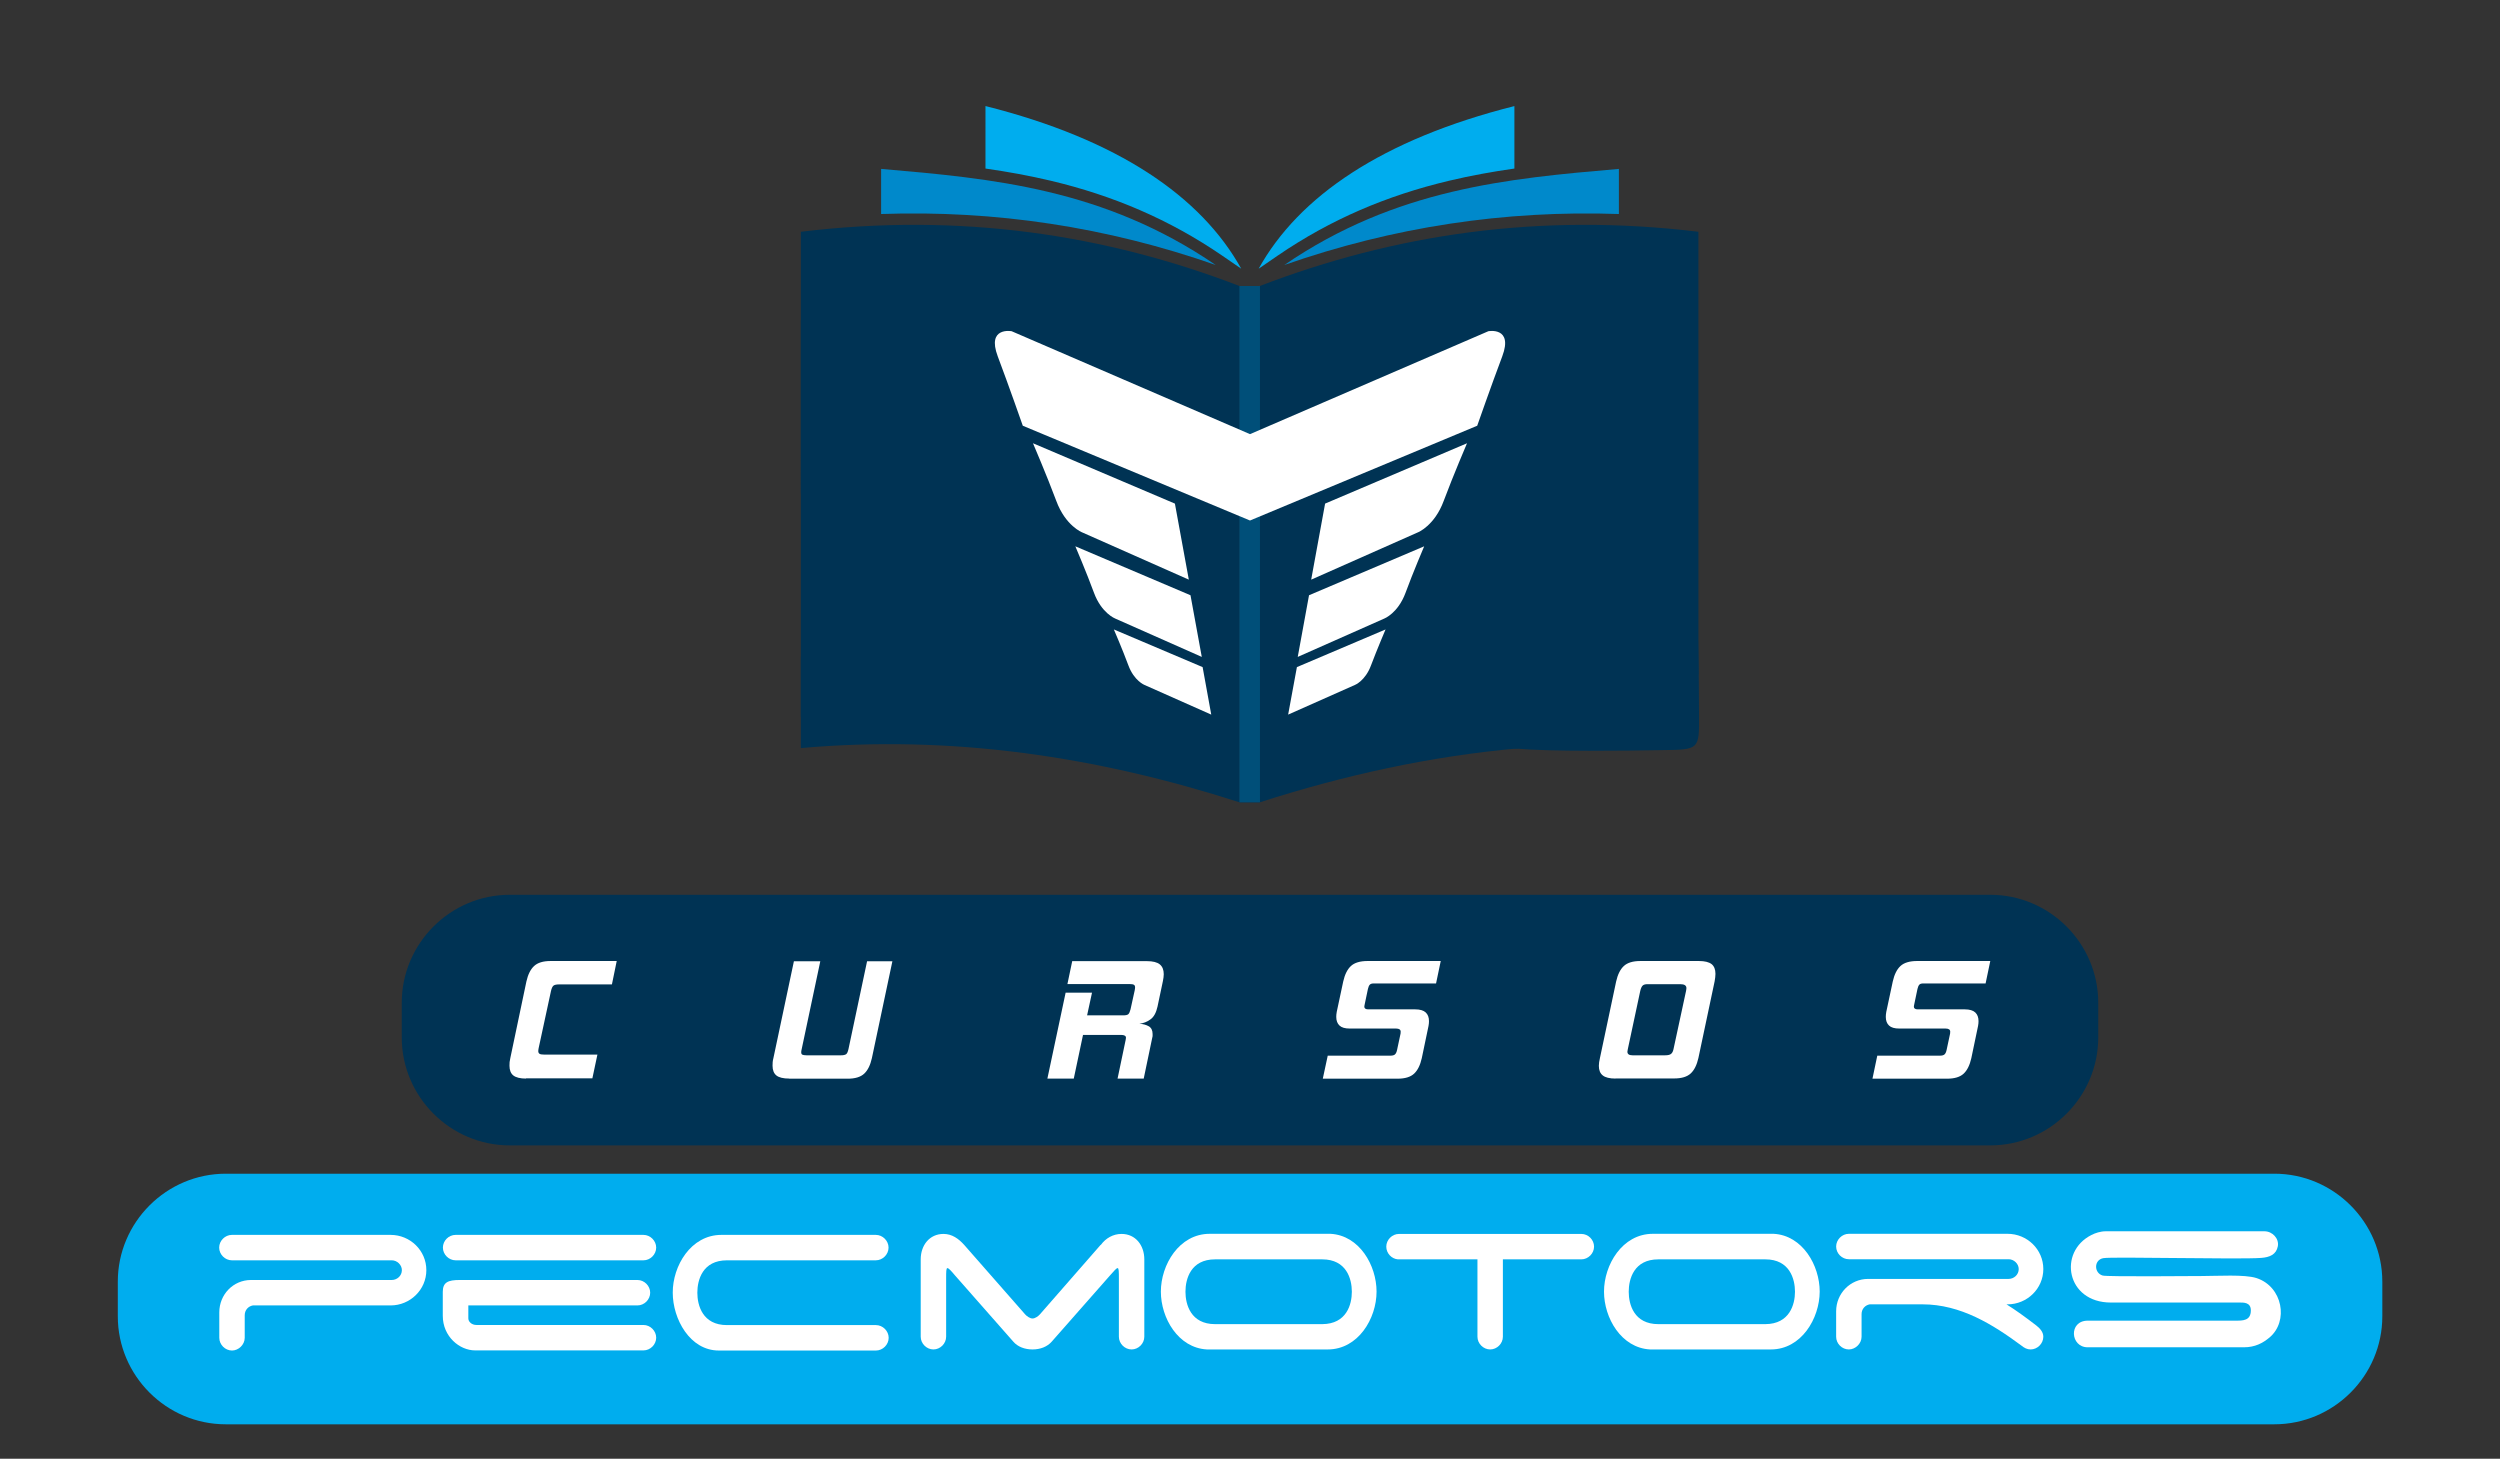 <?xml version="1.0" encoding="utf-8"?>
<!-- Generator: Adobe Illustrator 25.2.1, SVG Export Plug-In . SVG Version: 6.00 Build 0)  -->
<svg version="1.1" id="Layer_1" xmlns="http://www.w3.org/2000/svg" xmlns:xlink="http://www.w3.org/1999/xlink" x="0px" y="0px"
	 viewBox="0 0 208.4 121.6" style="enable-background:new 0 0 208.4 121.6;" xml:space="preserve">
<rect x="0" y="0" width="208.4" height="121.6" fill="#333333" stroke="none"/>
<style type="text/css">
	.st0{fill-rule:evenodd;clip-rule:evenodd;fill:#00ADEE;}
	.st1{fill-rule:evenodd;clip-rule:evenodd;fill:#0089CB;}
	.st2{fill-rule:evenodd;clip-rule:evenodd;fill:#003354;}
	.st3{fill-rule:evenodd;clip-rule:evenodd;fill:#004F79;}
	.st4{fill:#FFFFFF;}
	.st5{fill-rule:evenodd;clip-rule:evenodd;fill:#FFFFFF;}
</style>
<path class="st0" d="M126.25,8.84c-11.04,2.78-17.99,7.54-21.33,13.56l1.6-1.1c4.4-3.01,9.09-5,14.26-6.23
	c1.81-0.43,3.63-0.76,5.46-1.02V8.84z"/>
<path class="st0" d="M82.15,8.84c11.04,2.78,17.98,7.54,21.32,13.56l-1.6-1.1c-4.4-3.01-9.09-5-14.26-6.23
	c-1.81-0.43-3.64-0.76-5.46-1.02V8.84z"/>
<path class="st1" d="M134.95,14.08c-9.29,0.8-18.59,1.65-27.89,8.01c9.06-3.17,18.38-4.58,27.89-4.25L134.95,14.08z"/>
<path class="st1" d="M73.45,14.08c9.3,0.8,18.59,1.65,27.89,8.01c-9.06-3.17-18.37-4.58-27.89-4.25V14.08z"/>
<path class="st2" d="M141.58,19.32c-13.29-1.61-25.37,0.22-36.56,4.52h-1.71c0,6.47,0,30.35,0,43.04c0,0,1.17,0,1.71,0
	c7.08-2.28,14.27-3.85,21.58-4.5c-2.09-0.67-4.22-2.21-5.91-3.4c-0.14-0.11-0.29-0.21-0.43-0.31c-3.45-2.41-2.27-1.69-5.48-3.02
	c-1.23-0.51-4.63-1.75-5.61-2.24c-2.05-1.03-0.84-2.7,1.15-2.09c2.12,0.65,4.57,1.88,6.71,2.22c0.37,0.06,0.78,0.13,0.87-0.34
	c0.17-0.78-1.96-1.56-2.81-1.96c-2.49-1.15-3.74-1.68-6.33-3.03c-0.87-0.45-2.67-1.18-2.47-2.44c0.28-1.73,2.12-0.63,2.95-0.27
	c1.05,0.45,2.11,0.97,3.18,1.41c1.72,0.69,3.11,1.43,4.76,2.24c0.64,0.31,1.04,0.69,1.64,0.23c-0.03-0.71-0.74-1.03-1.34-1.51
	c-1.52-1.22-8.33-6.03-8.74-6.97c-0.49-1.11,0.51-2.83,2.64-1.32c2.17,1.54,4.89,3.76,7.08,5.44c0.57,0.44,1.14,0.88,1.72,1.32
	c0.74,0.56,1.58,0.48,1.08-0.58c-0.95-2.05-5.07-6.43-6.44-8.67c-0.5-0.81-0.56-1.51,0.37-2c1.63-0.87,3.76,2.45,5.28,4.18
	c1.32,1.51,2.75,3.31,4.21,4.92c0.83,0.91,1.68,1.76,2.54,2.46c0.53,0.44,1.26,1.08,1.84,1.11c1.02,0.07,1.15-0.89,1.15-1.43
	c0.02-4.19-1.49-6.23-0.71-8.24c0.74-1.9,1.89-2.42,2.7-0.07c1.51,4.35,1.75,8.42,3.52,12.71c0.24,0.61,0.41,1.32,0.52,2.02
	l5.34,3.5V19.32z"/>
<path class="st2" d="M66.76,19.32c13.29-1.61,25.37,0.22,36.56,4.52c0,14.35,0,28.69,0,43.04c-11.86-3.82-24-5.64-36.56-4.52l0-7.62
	l6.16-3.06c2.46,0.69,5.76-0.59,8.2-1.48c0.16-0.06,0.32-0.11,0.47-0.17c3.77-1.36,2.51-0.99,5.79-1.41
	c1.26-0.17,4.69-0.47,5.71-0.68c2.14-0.43,1.45-2.27-0.54-2.21c-2.12,0.08-4.67,0.59-6.72,0.38c-0.35-0.04-0.75-0.08-0.71-0.53
	c0.03-0.76,2.18-0.95,3.06-1.1c2.58-0.44,3.86-0.62,6.57-1.21c0.91-0.2,2.75-0.42,2.87-1.63c0.17-1.66-1.78-1.11-2.64-0.98
	c-1.08,0.16-2.18,0.38-3.28,0.51c-1.75,0.22-3.21,0.54-4.92,0.88c-0.66,0.13-1.12,0.38-1.56-0.2c0.2-0.65,0.93-0.76,1.6-1.05
	c1.7-0.74,9.15-3.48,9.76-4.24c0.72-0.9,0.23-2.73-2.1-1.87c-2.37,0.88-5.43,2.24-7.86,3.24c-0.64,0.26-1.27,0.53-1.9,0.78
	c-0.81,0.33-1.57,0.05-0.85-0.8c1.38-1.65,6.25-4.66,8.07-6.37c0.66-0.62,0.88-1.26,0.16-1.94c-1.29-1.2-4.07,1.32-5.89,2.54
	c-1.59,1.05-3.34,2.36-5.09,3.47c-0.99,0.63-1.98,1.21-2.94,1.64c-0.6,0.27-1.43,0.67-1.96,0.56c-0.95-0.2-0.84-1.1-0.71-1.6
	c1.02-3.85,2.91-5.35,2.7-7.4c-0.2-1.93-1.13-2.69-2.47-0.73c-2.47,3.62-3.69,7.31-6.38,10.81c-0.38,0.5-0.71,1.11-0.98,1.72
	l-1.62,0.53V19.32z"/>
<rect x="103.32" y="23.84" class="st3" width="1.71" height="43.04"/>
<polygon class="st2" points="66.76,26.69 66.76,59.77 97.37,56.21 100.09,36.53 95.17,27.2 77.36,23.47 "/>
<path class="st2" d="M126.33,62.4c3.02,0.27,9.17,0.18,12.24,0.13c3.08-0.04,3.08-0.04,3.06-2.9c-0.01-2.86-0.03-8.57-0.49-14.05
	c-0.45-5.48-1.34-10.74-3.73-13.99c-2.39-3.25-6.29-4.5-11.35-4.67c-5.06-0.17-11.28,0.74-14.76,3.22c-3.48,2.49-4.21,6.56-4.8,9.36
	c-0.59,2.8-1.04,4.33-0.92,6.79c0.11,2.46,0.79,5.85,2.68,8.33c1.89,2.49,5,4.07,7.12,4.92c2.12,0.85,3.25,0.96,4.45,1.06
	c1.19,0.1,2.45,0.19,3.02,0.55C123.42,61.52,123.31,62.13,126.33,62.4"/>
<path class="st0" d="M18.82,97.84h170.77c4.95,0,9,4.05,9,9v2.89c0,4.95-4.05,9-9,9H18.82c-4.95,0-9-4.05-9-9v-2.89
	C9.82,101.89,13.87,97.84,18.82,97.84"/>
<path class="st4" d="M95.39,111.43c0,0.57-0.49,1.06-1.06,1.06c-0.57,0-1.06-0.49-1.06-1.06v-4.82c0-0.62,0-0.9-0.11-0.9
	c-0.09,0-0.29,0.22-0.62,0.6l-4.86,5.52c-0.38,0.44-0.97,0.66-1.61,0.66c-0.64,0-1.24-0.22-1.61-0.66l-4.86-5.52
	c-0.33-0.4-0.53-0.6-0.62-0.6c-0.11,0-0.11,0.29-0.11,0.9v4.82c0,0.57-0.49,1.06-1.06,1.06c-0.57,0-1.06-0.49-1.06-1.06v-6.45
	c0-1.17,0.73-2.12,1.9-2.12c0.71,0,1.26,0.4,1.72,0.91l5.08,5.79c0.13,0.15,0.4,0.35,0.62,0.35c0.22,0,0.49-0.2,0.62-0.35l5.06-5.79
	h0.02c0.4-0.55,1.02-0.91,1.72-0.91c1.17,0,1.9,0.95,1.9,2.12V111.43z"/>
<path class="st4" d="M112.69,107.68L112.69,107.68c0-1.06-0.44-2.7-2.47-2.7h-8.93c-2.03,0-2.47,1.63-2.47,2.7
	c0,1.06,0.44,2.7,2.47,2.7h8.93C112.25,110.37,112.69,108.74,112.69,107.68 M110.68,112.49h-10.07c-2.41-0.13-3.84-2.63-3.84-4.82
	c0-2.23,1.52-4.82,4.07-4.82h10.07c2.41,0.13,3.84,2.63,3.84,4.82C114.75,109.91,113.22,112.49,110.68,112.49z"/>
<path class="st4" d="M132.88,103.92c0,0.57-0.49,1.06-1.06,1.06h-6.54v6.45c0,0.57-0.49,1.06-1.06,1.06c-0.57,0-1.06-0.49-1.06-1.06
	v-6.45h-6.63c-0.53-0.04-0.97-0.51-0.97-1.06c0-0.57,0.49-1.06,1.06-1.06h15.2C132.4,102.86,132.88,103.35,132.88,103.92"/>
<path class="st4" d="M149.63,107.68L149.63,107.68c0-1.06-0.44-2.7-2.47-2.7h-8.92c-2.03,0-2.47,1.63-2.47,2.7
	c0,1.06,0.44,2.7,2.47,2.7h8.92C149.18,110.37,149.63,108.74,149.63,107.68 M147.62,112.49h-10.07c-2.41-0.13-3.84-2.63-3.84-4.82
	c0-2.23,1.52-4.82,4.07-4.82h10.07c2.41,0.13,3.84,2.63,3.84,4.82C151.68,109.91,150.16,112.49,147.62,112.49z"/>
<path class="st4" d="M169.73,110.48c0.31,0.24,0.6,0.55,0.6,0.95c0,0.57-0.49,1.06-1.06,1.06c-0.29,0-0.53-0.13-0.75-0.31
	c-2.39-1.77-5.08-3.45-8.26-3.45h-4.4c-0.38,0.07-0.68,0.38-0.68,0.82v1.88c0,0.57-0.51,1.06-1.06,1.06c-0.58,0-1.06-0.49-1.06-1.06
	v-2.12c0-1.48,1.17-2.7,2.67-2.7h11.71c0.44,0,0.84-0.35,0.84-0.82c0-0.44-0.4-0.82-0.84-0.82h-13.32c-0.58,0-1.06-0.49-1.06-1.06
	c0-0.57,0.49-1.06,1.06-1.06h13.23c1.63,0,2.98,1.3,2.98,2.94c0,1.63-1.35,2.94-2.98,2.94h-0.09
	C168.05,109.22,168.87,109.82,169.73,110.48"/>
<path class="st4" d="M19.33,102.94h13.23c1.63,0,2.98,1.3,2.98,2.94c0,1.63-1.35,2.94-2.98,2.94H21.08
	c-0.38,0.07-0.68,0.38-0.68,0.82v1.88c0,0.57-0.51,1.06-1.06,1.06c-0.57,0-1.06-0.49-1.06-1.06v-2.12c0-1.48,1.15-2.7,2.65-2.7
	h11.73c0.44,0,0.84-0.35,0.84-0.82c0-0.44-0.4-0.82-0.84-0.82H19.33c-0.57,0-1.06-0.49-1.06-1.06
	C18.27,103.43,18.76,102.94,19.33,102.94"/>
<path class="st4" d="M39.61,112.57L39.61,112.57c-1.3,0-2.7-1.15-2.7-2.89v-1.99c0-0.8,0.44-0.99,1.41-0.99h14.82
	c0.57,0,1.06,0.49,1.06,1.06c0,0.57-0.49,1.06-1.06,1.06H39.04v1.08c0,0.29,0.29,0.55,0.68,0.55h13.92c0.57,0,1.06,0.49,1.06,1.06
	c0,0.57-0.49,1.06-1.06,1.06H39.61z M37.98,102.94h15.66c0.57,0,1.06,0.49,1.06,1.06c0,0.57-0.49,1.06-1.06,1.06H37.98
	c-0.57,0-1.06-0.49-1.06-1.06C36.92,103.43,37.4,102.94,37.98,102.94z"/>
<path class="st4" d="M60.13,102.94h12.88c0.57,0,1.06,0.49,1.06,1.06c0,0.57-0.49,1.06-1.06,1.06H60.6c-2.03,0-2.47,1.63-2.47,2.7
	c0,1.06,0.44,2.7,2.47,2.7h12.42c0.57,0,1.06,0.49,1.06,1.06c0,0.57-0.49,1.06-1.06,1.06h-13.1c-2.41,0-3.84-2.63-3.84-4.82
	C56.07,105.53,57.59,102.94,60.13,102.94"/>
<path class="st5" d="M187.63,109.23c0,0.88-0.68,0.86-1.29,0.86l-12.31,0c-1.61,0.01-1.45,2.22,0,2.22h13.02
	c0.94,0,1.59-0.36,2.13-0.81c1.62-1.35,1.11-4.25-1.08-4.96c-0.98-0.32-3.27-0.17-4.56-0.17c-0.57,0-7.89,0.07-8.26-0.04
	c-0.73-0.21-0.75-1.3,0.05-1.45c0.73-0.14,11.3,0.12,13.15-0.02c0.72-0.05,1.27-0.28,1.4-0.97c0.12-0.64-0.45-1.25-1.11-1.25h-13.24
	c-0.43,0-0.89,0.15-1.19,0.31c-2.8,1.41-2.1,5.63,1.62,5.63l10.74,0C187.01,108.58,187.63,108.55,187.63,109.23"/>
<path class="st2" d="M42.49,74.59h123.42c4.95,0,9,4.05,9,9v2.89c0,4.95-4.05,9-9,9H42.49c-4.95,0-9-4.05-9-9v-2.89
	C33.49,78.64,37.54,74.59,42.49,74.59"/>
<path class="st4" d="M156.09,89.91l0.4-1.91h5.22c0.17,0,0.3-0.03,0.38-0.1c0.08-0.07,0.14-0.19,0.18-0.38l0.29-1.36
	c0.01-0.04,0.01-0.09,0.01-0.16c0-0.17-0.13-0.26-0.38-0.26h-3.86c-0.4,0-0.68-0.08-0.86-0.25c-0.18-0.17-0.27-0.41-0.27-0.72
	c0-0.12,0.01-0.26,0.04-0.42l0.54-2.53c0.13-0.58,0.34-1.01,0.64-1.29c0.3-0.28,0.77-0.42,1.4-0.42h6.09l-0.39,1.87h-5.19
	c-0.15,0-0.27,0.03-0.33,0.1c-0.07,0.07-0.12,0.19-0.16,0.36l-0.27,1.29c-0.01,0.04-0.02,0.07-0.02,0.1
	c-0.01,0.03-0.01,0.06-0.01,0.09c0,0.14,0.11,0.22,0.32,0.22h3.92c0.41,0,0.7,0.09,0.88,0.26c0.18,0.17,0.27,0.41,0.27,0.72
	c0,0.13-0.01,0.26-0.04,0.41l-0.56,2.68c-0.13,0.58-0.34,1.01-0.64,1.29c-0.3,0.28-0.76,0.42-1.39,0.42H156.09z M140.55,82.6
	c0.01-0.05,0.02-0.09,0.02-0.13c0-0.04,0.01-0.07,0.01-0.1c0-0.22-0.17-0.33-0.51-0.33h-2.73c-0.19,0-0.33,0.04-0.41,0.12
	c-0.08,0.08-0.15,0.23-0.2,0.45l-1.04,4.87c-0.02,0.1-0.03,0.16-0.03,0.19c0,0.2,0.14,0.3,0.42,0.3h2.73c0.23,0,0.4-0.04,0.49-0.12
	c0.1-0.08,0.16-0.2,0.2-0.38L140.55,82.6z M134.67,89.91c-0.49,0-0.85-0.09-1.06-0.26c-0.22-0.17-0.33-0.44-0.33-0.8
	c0-0.18,0.03-0.4,0.09-0.65l1.35-6.38c0.13-0.58,0.34-1.01,0.64-1.29c0.3-0.28,0.76-0.42,1.39-0.42h4.87c0.49,0,0.84,0.09,1.06,0.26
	c0.21,0.17,0.32,0.44,0.32,0.81c0,0.1-0.01,0.2-0.02,0.3c-0.01,0.11-0.03,0.22-0.05,0.33l-1.35,6.38c-0.13,0.58-0.34,1.01-0.64,1.29
	c-0.3,0.28-0.76,0.42-1.38,0.42H134.67z M110.27,89.91l0.41-1.91h5.22c0.17,0,0.3-0.03,0.38-0.1c0.08-0.07,0.14-0.19,0.18-0.38
	l0.29-1.36c0.01-0.04,0.01-0.09,0.01-0.16c0-0.17-0.13-0.26-0.38-0.26h-3.86c-0.4,0-0.68-0.08-0.86-0.25
	c-0.18-0.17-0.27-0.41-0.27-0.72c0-0.12,0.01-0.26,0.04-0.42l0.54-2.53c0.13-0.58,0.34-1.01,0.64-1.29c0.3-0.28,0.77-0.42,1.4-0.42
	h6.09l-0.39,1.87h-5.19c-0.15,0-0.26,0.03-0.33,0.1c-0.07,0.07-0.12,0.19-0.16,0.36l-0.27,1.29c-0.01,0.04-0.02,0.07-0.02,0.1
	c0,0.03-0.01,0.06-0.01,0.09c0,0.14,0.11,0.22,0.32,0.22h3.92c0.41,0,0.7,0.09,0.88,0.26s0.27,0.41,0.27,0.72
	c0,0.13-0.01,0.26-0.04,0.41l-0.56,2.68c-0.13,0.58-0.34,1.01-0.64,1.29c-0.3,0.28-0.76,0.42-1.39,0.42H110.27z M93.16,89.91
	l0.67-3.2c0.01-0.05,0.02-0.09,0.02-0.12c0-0.03,0.01-0.06,0.01-0.09c0-0.15-0.14-0.23-0.41-0.23h-3.17l-0.77,3.64h-2.2l1.52-7.16
	h2.2l-0.41,1.89h3.01c0.21,0,0.35-0.03,0.43-0.1c0.07-0.07,0.13-0.2,0.18-0.4l0.35-1.59c0.01-0.05,0.02-0.09,0.02-0.13
	c0-0.04,0.01-0.07,0.01-0.1c0-0.12-0.03-0.19-0.1-0.23c-0.07-0.04-0.18-0.06-0.35-0.06h-5.19l0.4-1.91h6.22
	c0.5,0,0.86,0.09,1.08,0.27c0.22,0.18,0.33,0.45,0.33,0.82c0,0.09-0.01,0.18-0.02,0.27c-0.01,0.1-0.03,0.2-0.05,0.3l-0.45,2.13
	c-0.11,0.5-0.3,0.86-0.58,1.06c-0.28,0.21-0.59,0.33-0.93,0.37c0.31,0.02,0.57,0.09,0.78,0.21c0.21,0.12,0.32,0.34,0.32,0.64
	c0,0.05,0,0.1,0,0.15c0,0.05-0.01,0.11-0.03,0.17l-0.71,3.4H93.16z M65.79,89.91c-0.5,0-0.86-0.09-1.07-0.26
	c-0.21-0.17-0.32-0.44-0.32-0.81c0-0.1,0-0.2,0.01-0.3c0.01-0.11,0.03-0.22,0.06-0.33l1.71-8.08h2.2l-1.55,7.32
	c-0.03,0.12-0.04,0.2-0.04,0.26c0,0.11,0.03,0.18,0.1,0.21c0.07,0.03,0.18,0.05,0.33,0.05h2.89c0.19,0,0.33-0.03,0.42-0.09
	c0.09-0.06,0.15-0.21,0.2-0.43l1.55-7.32h2.11l-1.71,8.08c-0.13,0.58-0.34,1.01-0.64,1.29c-0.3,0.28-0.76,0.42-1.38,0.42H65.79z
	 M43.85,89.91c-0.49,0-0.84-0.09-1.06-0.26c-0.21-0.17-0.32-0.44-0.32-0.81c0-0.1,0-0.2,0.01-0.3c0.01-0.1,0.03-0.21,0.06-0.34
	l1.34-6.38c0.13-0.58,0.34-1.01,0.64-1.29c0.3-0.28,0.76-0.42,1.38-0.42h5.51l-0.4,1.95H46.6c-0.23,0-0.39,0.04-0.47,0.11
	c-0.08,0.07-0.15,0.22-0.2,0.44l-1.03,4.77c-0.01,0.05-0.02,0.09-0.02,0.12c0,0.03-0.01,0.07-0.01,0.11c0,0.11,0.03,0.18,0.1,0.23
	c0.07,0.05,0.19,0.07,0.38,0.07h4.45l-0.42,1.98H43.85z"/>
<path class="st4" d="M86.11,36.95l11.83,5.03l1.16,6.34l-8.89-3.94c0,0-1.39-0.54-2.16-2.63C87.27,39.66,86.11,36.95,86.11,36.95"/>
<path class="st4" d="M89.64,45.54l9.6,4.08l0.94,5.14l-7.22-3.2c0,0-1.13-0.44-1.76-2.13C90.58,47.74,89.64,45.54,89.64,45.54"/>
<path class="st4" d="M92.85,52.47l7.4,3.14l0.72,3.96l-5.56-2.47c0,0-0.87-0.34-1.35-1.64C93.58,54.16,92.85,52.47,92.85,52.47"/>
<path class="st4" d="M115.5,52.47l-7.39,3.14l-0.73,3.96l5.56-2.47c0,0,0.87-0.34,1.35-1.64C114.78,54.16,115.5,52.47,115.5,52.47"
	/>
<path class="st4" d="M124.07,27.61l-19.87,8.58l-19.87-8.58c0,0-2.09-0.39-1.16,2.09c0.93,2.47,2.09,5.79,2.09,5.79l18.94,7.9
	l18.94-7.9c0,0,1.16-3.32,2.09-5.79C126.16,27.22,124.07,27.61,124.07,27.61"/>
<path class="st4" d="M122.29,36.95l-11.83,5.03l-1.16,6.34l8.89-3.94c0,0,1.39-0.54,2.16-2.63
	C121.13,39.66,122.29,36.95,122.29,36.95"/>
<path class="st4" d="M118.72,45.54l-9.6,4.08l-0.94,5.14l7.22-3.2c0,0,1.13-0.44,1.76-2.13C117.78,47.74,118.72,45.54,118.72,45.54"
	/>
</svg>
